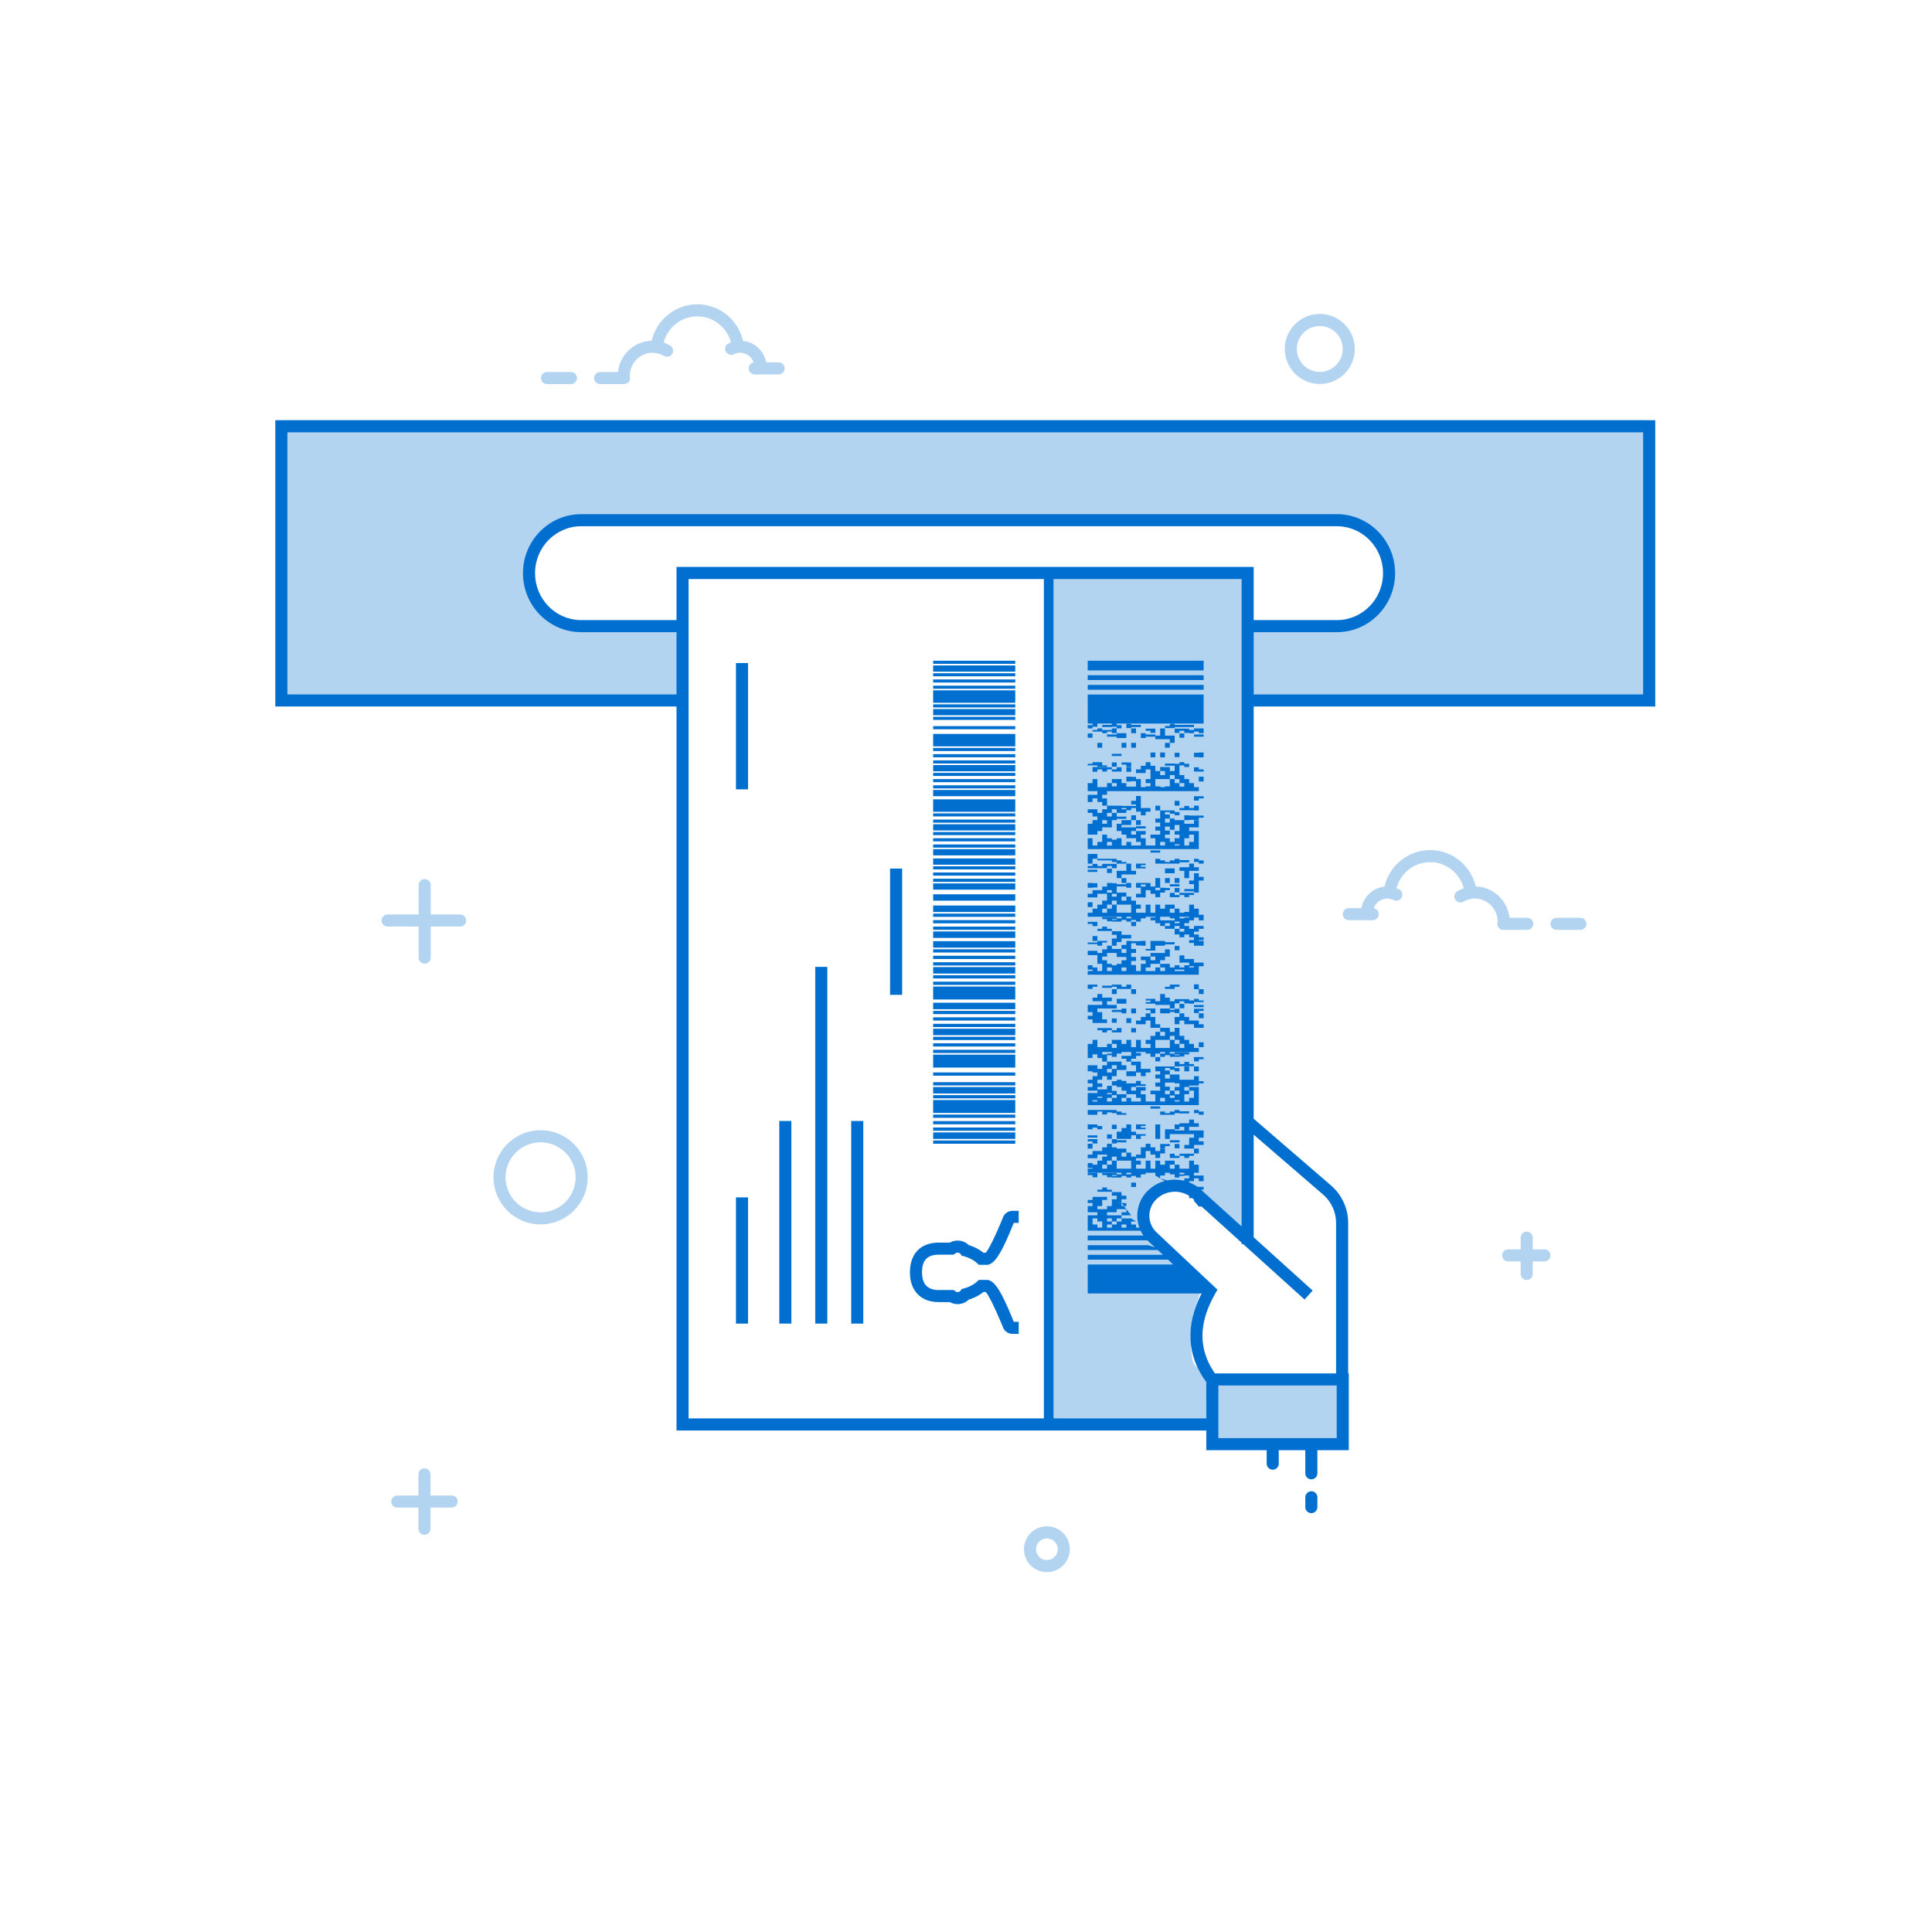 <svg width="400" height="400" viewBox="0 0 400 400" fill="none" xmlns="http://www.w3.org/2000/svg">
<rect width="400" height="400" fill="white"/>
<path fill-rule="evenodd" clip-rule="evenodd" d="M217.121 293.801V117.801H257.2L257.356 256.301C249.919 245.912 243.867 242.745 239.2 246.801C235.207 250.271 234.782 254.076 240.445 259.627C241.874 261.027 244.709 263.287 248.95 266.405C247.187 271.181 246.354 274.6 246.45 276.663C246.815 284.512 247.17 281.764 249.75 284.601C251.47 286.492 251.47 289.559 249.75 293.801H217.121Z" fill="#B3D4F1"/>
<path fill-rule="evenodd" clip-rule="evenodd" d="M251 285.6H278V299H251V285.6Z" fill="#B3D4F1"/>
<path d="M273.25 79.5C277.254 79.5 280.5 76.254 280.5 72.25C280.5 68.246 277.254 65 273.25 65C269.246 65 266 68.246 266 72.25C266 76.254 269.246 79.5 273.25 79.5ZM273.25 77C270.627 77 268.5 74.873 268.5 72.25C268.5 69.627 270.627 67.5 273.25 67.5C275.873 67.5 278 69.627 278 72.25C278 74.873 275.873 77 273.25 77Z" fill="#B3D4F1"/>
<path d="M111.925 253.5C117.31 253.5 121.675 249.135 121.675 243.75C121.675 238.365 117.31 234 111.925 234C106.54 234 102.175 238.365 102.175 243.75C102.175 249.135 106.54 253.5 111.925 253.5ZM111.925 251C107.921 251 104.675 247.754 104.675 243.75C104.675 239.746 107.921 236.5 111.925 236.5C115.929 236.5 119.175 239.746 119.175 243.75C119.175 247.754 115.929 251 111.925 251ZM216.75 325.5C219.373 325.5 221.5 323.373 221.5 320.75C221.5 318.127 219.373 316 216.75 316C214.126 316 212 318.127 212 320.75C212 323.373 214.126 325.5 216.75 325.5ZM216.75 323C215.507 323 214.5 321.993 214.5 320.75C214.5 319.507 215.507 318.5 216.75 318.5C217.992 318.5 219 319.507 219 320.75C219 321.993 217.992 323 216.75 323Z" fill="#B3D4F1"/>
<path d="M296.091 176C300.66 176 304.528 179.195 305.543 183.538C309.167 183.628 312.122 186.432 312.535 190.019L316.205 190.02C316.896 190.02 317.455 190.579 317.455 191.27C317.455 191.96 316.896 192.52 316.205 192.52H311.25C310.56 192.52 310 191.96 310 191.27C310 191.113 310.029 190.962 310.082 190.824C310.053 188.168 307.944 186.035 305.361 186.035C304.52 186.035 303.714 186.259 303.002 186.681C302.409 187.033 301.642 186.837 301.29 186.243C300.938 185.649 301.134 184.883 301.728 184.53C302.151 184.279 302.598 184.073 303.061 183.915C302.239 180.782 299.411 178.5 296.091 178.5C292.781 178.5 289.965 180.766 289.131 183.88C289.307 183.946 289.479 184.021 289.647 184.105C290.265 184.413 290.516 185.163 290.208 185.781C289.9 186.399 289.149 186.65 288.531 186.342C288.128 186.14 287.685 186.035 287.225 186.035C285.94 186.035 284.841 186.867 284.421 188.039C285.009 188.141 285.455 188.653 285.455 189.27C285.455 189.96 284.896 190.52 284.205 190.52H279.25C278.56 190.52 278 189.96 278 189.27C278 188.579 278.56 188.02 279.25 188.02L281.842 188.02C282.297 185.658 284.231 183.828 286.633 183.567C287.636 179.213 291.508 176 296.091 176ZM327.205 190.02C327.896 190.02 328.455 190.579 328.455 191.27C328.455 191.96 327.896 192.52 327.205 192.52H322.25C321.56 192.52 321 191.96 321 191.27C321 190.579 321.56 190.02 322.25 190.02H327.205ZM144.376 63C148.959 63 152.83 66.213 153.834 70.567C156.237 70.827 158.171 72.657 158.627 75.02L161.205 75.02C161.896 75.02 162.455 75.579 162.455 76.27C162.455 76.96 161.896 77.52 161.205 77.52H156.25C155.56 77.52 155 76.96 155 76.27C155 75.649 155.452 75.135 156.045 75.037C155.627 73.867 154.527 73.035 153.243 73.035C152.783 73.035 152.34 73.141 151.937 73.341C151.319 73.65 150.569 73.399 150.26 72.781C149.952 72.163 150.203 71.413 150.821 71.105C150.989 71.021 151.161 70.946 151.336 70.88C150.502 67.766 147.685 65.5 144.376 65.5C141.056 65.5 138.228 67.781 137.406 70.916C137.87 71.073 138.317 71.279 138.74 71.531C139.334 71.882 139.53 72.649 139.178 73.243C138.826 73.837 138.059 74.033 137.465 73.681C136.754 73.259 135.948 73.035 135.107 73.035C132.514 73.035 130.399 75.184 130.383 77.853C130.43 77.983 130.455 78.123 130.455 78.27C130.455 78.96 129.896 79.52 129.205 79.52H124.25C123.56 79.52 123 78.96 123 78.27C123 77.579 123.56 77.02 124.25 77.02L127.932 77.019C128.346 73.432 131.3 70.629 134.924 70.537C135.939 66.195 139.807 63 144.376 63ZM118.205 77.02C118.896 77.02 119.455 77.579 119.455 78.27C119.455 78.96 118.896 79.52 118.205 79.52H113.25C112.56 79.52 112 78.96 112 78.27C112 77.579 112.56 77.02 113.25 77.02H118.205Z" fill="#B3D4F1"/>
<path d="M87.929 182C88.62 182 89.179 182.56 89.179 183.25L89.179 189.333L95.263 189.333C95.91 189.333 96.442 189.825 96.506 190.456L96.513 190.583C96.513 191.274 95.953 191.833 95.263 191.833L89.179 191.833L89.179 198.263C89.179 198.91 88.687 199.442 88.057 199.506L87.929 199.513C87.239 199.513 86.679 198.953 86.679 198.263L86.679 191.833L80.25 191.833C79.603 191.833 79.07 191.341 79.007 190.711L79 190.583C79 189.893 79.56 189.333 80.25 189.333L86.679 189.333L86.679 183.25C86.679 182.603 87.171 182.07 87.802 182.006L87.929 182Z" fill="#B3D4F1"/>
<path d="M87.88 304C88.57 304 89.13 304.56 89.13 305.25L89.129 309.629L93.51 309.63C94.157 309.63 94.689 310.122 94.753 310.752L94.76 310.88C94.76 311.57 94.2 312.13 93.51 312.13L89.129 312.129L89.13 316.509C89.13 317.157 88.638 317.689 88.007 317.753L87.88 317.759C87.189 317.759 86.63 317.2 86.63 316.509L86.629 312.129L82.25 312.13C81.603 312.13 81.07 311.638 81.007 311.008L81 310.88C81 310.189 81.56 309.63 82.25 309.63L86.629 309.629L86.63 305.25C86.63 304.603 87.122 304.07 87.752 304.006L87.88 304Z" fill="#B3D4F1"/>
<path d="M316.09 255C316.78 255 317.34 255.56 317.34 256.25L317.339 258.666L319.756 258.667C320.404 258.667 320.936 259.159 321 259.789L321.006 259.917C321.006 260.607 320.447 261.167 319.756 261.167L317.339 261.166L317.34 263.756C317.34 264.404 316.848 264.936 316.217 265L316.09 265.006C315.399 265.006 314.84 264.447 314.84 263.756L314.839 261.166L312.25 261.167C311.603 261.167 311.07 260.675 311.006 260.044L311 259.917C311 259.226 311.56 258.667 312.25 258.667L314.839 258.666L314.84 256.25C314.84 255.603 315.332 255.07 315.962 255.006L316.09 255Z" fill="#B3D4F1"/>
<path fill-rule="evenodd" clip-rule="evenodd" d="M59 144.214V87H340.894V144.214H258.314V129.571L275.911 129.865C281.955 129.966 286.937 125.149 287.038 119.105C287.039 119.044 287.039 118.983 287.039 118.922C287.039 112.776 282.056 107.793 275.91 107.793H119.864C113.85 107.793 108.975 112.668 108.975 118.682C108.975 124.696 113.85 129.571 119.864 129.571H141.198V144.214H59Z" fill="#B3D4F1"/>
<path d="M271.5 308.75C272.147 308.75 272.68 309.242 272.744 309.872L272.75 310V312.03C272.75 312.721 272.19 313.28 271.5 313.28C270.853 313.28 270.32 312.788 270.256 312.158L270.25 312.03V310C270.25 309.31 270.81 308.75 271.5 308.75ZM342.696 87V146.274L259.563 146.274V231.621L275.567 245.428C277.743 247.306 279.028 250.007 279.117 252.87L279.122 253.189L279.121 284.349L279.25 284.35V300.25L272.749 300.249L272.75 305.03C272.75 305.721 272.19 306.28 271.5 306.28C270.853 306.28 270.32 305.788 270.256 305.158L270.25 305.03L270.249 300.249H264.749L264.75 303.03C264.75 303.721 264.19 304.28 263.5 304.28C262.853 304.28 262.32 303.788 262.256 303.158L262.25 303.03L262.249 300.249L249.75 300.25V296.168L140.064 296.168L140.063 146.274L57 146.274V87H342.696ZM276.75 286.849H252.25V297.749H276.75V286.849ZM216.121 119.878L142.564 119.879V293.669L216.121 293.668V119.878ZM234.2 252.254L235.2 252.891H234.2V253.527H235.2V254.164L235.892 254.164C234.95 251.552 235.56 248.516 237.693 246.47C238.694 245.509 239.885 244.857 241.142 244.515L239.2 243.383V242.8H237.2V243.133H236.2V243.8H235.2V243.467H234.2V243.8H233.2V243.467H232.2V243.8H230.2L230.2 243.746H229.2V243.3H228.2V242.854H231.2V243.133H232.2V242.8H225.2V241.967H226.2L226.2 241.8H225.2V240.8H226.2L226.2 241.133H227.2V240.3H228.2V239.467H229.2L229.2 239.05H227.2V239.8H225.2V239.05H226.2V238.3H228.2V237.55H229.2V236.8H230.2V237.55H231.2L231.2 237.8H233.2V238.633H232.2V239.467H233.2V238.633H234.2V239.467L235.199 239.466L235.2 239.05H236.2V237.55H237.2V236.8H238.2V237.55H239.2V238.3H240.2V237.8H241.2V238.8H240.2V239.746H239.2V239.049L238.2 239.05V238.3H237.2V239.8H235.2L235.2 240.3H236.2V241.133H235.2V241.967H237.2V240.3H238.2V241.967H239.2V240.3H240.2V241.133H241.2V240.3H243.2V241.133H242.2V241.967H243.2V241.133H244.2V241.967H246.2V240.3H247.2V241.133H248.2V242.8H247.2V243.383H249.2V244.55H248.2V243.967H247.2V244.55H246.2L246.2 244.791C246.795 245.025 247.368 245.333 247.906 245.715L249.2 245.717V246.3L248.634 246.299L248.641 246.306L257.063 253.911L257.064 119.879L218.121 119.878V293.668H249.75L249.749 286.16C245.711 280.609 245.389 274.425 248.773 267.801L225.2 267.8V261.8H242.874L241.81 260.8H225.2V259.8H240.746L239.682 258.8H225.2V257.8H237.7L239.087 258.24L237.678 256.917L237.562 256.8H225.2V255.8H236.678L236.759 255.84C236.527 255.507 236.326 255.159 236.157 254.8L225.2 254.8V251.618H227.2V250.982H225.2V249.709H226.2V249.073H225.2V248.436L226.2 248.436V247.8H229.2V248.436H228.2V249.709H227.2V250.346H229.2V249.709H230.2L230.2 248.3H231.2V247.55H230.2V246.8H232.2V247.55H233.2V248.3H232.2V249.05H231.2L231.199 249.072L233.2 249.073V249.709L232.7 249.709L233.2 250.345L231.2 250.346V250.982H229.2V251.618H232.2V252.254H231.2V252.891H232.2V252.254H234.2ZM259.563 234.922V256.169L271.772 267.195L270.096 269.051L257.393 257.579L257.064 257.579L257.063 257.281L248.78 249.8H248.2L247.2 248.633L247.199 248.372L246.966 248.161L246.836 248.049L246.2 248.05L246.2 247.581C244.087 246.251 241.283 246.49 239.423 248.274C237.531 250.089 237.469 253.095 239.284 254.987L239.37 255.074L252.069 267.013L251.579 267.869C248.096 273.955 248.083 279.377 251.53 284.35L276.621 284.349L276.622 253.189C276.622 251.033 275.724 248.98 274.153 247.517L273.934 247.321L259.563 234.922ZM210.909 250.688V253.188L209.89 253.189L209.841 253.313C207.736 258.518 206.329 261.216 204.827 261.773L204.717 261.81L204.541 261.863H202.656L202.295 261.523C201.692 260.956 200.846 260.487 199.846 260.177L199.541 260.089L199.116 259.975L198.856 259.619C198.65 259.336 198.219 259.255 197.89 259.445L197.803 259.504L197.464 259.77H194.334C192.046 259.77 190.89 260.89 190.89 263.427C190.89 265.831 192.009 267.008 194.12 267.082L194.334 267.085H197.465L197.804 267.351C198.111 267.59 198.55 267.553 198.795 267.307L198.857 267.235L199.116 266.88L199.541 266.766C200.571 266.489 201.456 266.046 202.106 265.499L202.294 265.331L202.655 264.991H204.54L204.716 265.044C206.149 265.474 207.478 267.831 209.388 272.436L209.89 273.667L210.909 273.666V276.166H209.638C208.78 276.166 207.998 275.655 207.676 274.858L207.265 273.851C205.903 270.575 204.665 268.142 204.155 267.566L204.079 267.492H203.616L203.532 267.561C202.783 268.151 201.88 268.629 200.875 268.972L200.562 269.073L200.5 269.136C199.508 270.077 197.983 270.287 196.75 269.635L196.661 269.586L194.334 269.585C190.795 269.585 188.496 267.404 188.394 263.688L188.39 263.427C188.39 259.581 190.579 257.372 194.087 257.273L194.334 257.27L196.66 257.271L196.749 257.22C197.983 256.567 199.51 256.777 200.502 257.719L200.565 257.784L200.875 257.883C201.881 258.226 202.783 258.704 203.532 259.293L203.616 259.364H204.079L204.106 259.34C204.616 258.841 206.034 256.046 207.549 252.311L207.676 251.997C207.974 251.253 208.677 250.758 209.468 250.695L209.638 250.688H210.909ZM154.872 247.9V274.041H152.372V247.9H154.872ZM178.732 232.09V274.041H176.232V232.09H178.732ZM171.286 200.18V274.041H168.786V200.18H171.286ZM163.841 232.09V274.041H161.341V232.09H163.841ZM230.2 253.527H229.2V254.164H230.2V253.527ZM233.2 253.527H232.2V254.164H233.2V253.527ZM227.2 252.254H226.2V253.527H227.2V254.164H228.2V252.891H227.2V252.254ZM231.2 252.891H230.2V253.527H231.2V252.891ZM230.2 252.254H229.2V252.891H230.2V252.254ZM233.2 250.345L234.2 251.618H232.2V250.982H233.2V250.345ZM232.2 249.073V249.709L232.7 249.709L232.2 249.073ZM229.2 245.854V246.3H230.2V246.746H227.2V246.3H228.2V245.854H229.2ZM235.2 244.854V245.746H234.2V244.854H235.2ZM242.2 242.8H241.2V243.383H240.2V243.967L241.662 244.392C242.83 244.157 244.04 244.183 245.2 244.471L245.2 243.967H246.2V243.383L245.2 243.383V243.467H244.2V243.8H243.2V243.133H242.2V242.8ZM227.2 242.854V243.746H226.2V243.3H225.2V242.854H227.2ZM231.2 243.3H230.2L230.2 243.467H231.2V243.3ZM245.2 242.8H244.2V243.133L245.199 243.133L245.2 242.8ZM234.2 242.8H233.2V243.133H234.2V242.8ZM229.2 241.133H228.2V241.967H229.2V241.133ZM234.2 240.3H231.2V241.967H234.2V240.3ZM230.2 240.3H229.2V241.133H230.2V240.3ZM231.2 239.467H230.2V240.3H231.2V239.467ZM243.2 238.854V239.3H244.2V239.746H242.2V238.854H243.2ZM247.2 238.854V239.3H246.2V239.746H245.2V239.3H244.2V238.854H247.2ZM248.2 237.8V238.8H247.2V237.8H248.2ZM247.2 231.8V232.55H248.2V233.3H246.2V234.05H249.2V235.55H248.2V236.3H249.2V237.05H247.2V237.8H245.2V237.05H246.2V235.55H247.2V234.8L242.2 234.8V235.8H241.2V233.8H243.2V232.8H244.2V232.55H246.2V231.8H247.2ZM226.2 236.8V237.8H225.2V236.8H226.2ZM244.2 236.854V237.746H243.2V236.854H244.2ZM242.2 236.854V237.3H241.2V237.746H240.2V236.854H242.2ZM210.2 236.129V236.8H193.2V236.129H210.2ZM227.2 235.854V236.746H226.2V236.3H225.2V235.854H227.2ZM231.2 235.854V236.077H233.2V236.523H231.2V236.746H230.2V235.854H231.2ZM244.2 236.077V236.523H242.2V236.077H244.2ZM240.2 232.8V235.8H239.2V232.8H240.2ZM234.2 232.8V234.3H235.2V234.8H237.2V235.133H236.2V235.8H235.2V235.05L234.2 235.05V235.8H231.2V234.3H232.2V233.55H233.2V232.8H234.2ZM210.2 234.451V235.793H193.2V234.451H210.2ZM230.2 234.854V235.746H229.2V234.854H230.2ZM227.2 235.077V235.523H225.2V235.077H227.2ZM210.2 233.445V234.116H193.2V233.445H210.2ZM245.2 233.3H244.2V233.8H243.2V234.05H245.2V233.3ZM237.2 232.8V233.133H236.2V233.467H237.2V233.8H235.2V232.8H237.2ZM227.2 232.8V233.133H228.2V233.8H227.2V233.467L226.2 233.466V233.8H225.2V232.8H227.2ZM231.2 232.854V233.746H230.2V232.854H231.2ZM210.2 232.103V232.774H193.2V232.103H210.2ZM210.2 230.761V231.432H193.2V230.761H210.2ZM231.2 229.8V230.133H232.2V230.467H233.2V230.8H231.2V230.467H230.2L230.2 230.3H229.2V230.746H228.2V230.133L227.2 230.133V230.8H225.2V229.8H231.2ZM248.2 229.8V230.133H249.2V230.8H248.2V230.467H247.2V229.8H248.2ZM244.2 229.8V230.077H246.2V230.523H244.2V230.467H243.2V230.8H240.2V230.133H241.2V230.467H242.2V230.133H243.2V229.8H244.2ZM210.2 227.741V230.425H193.2V227.741H210.2ZM240.2 229.077V229.523H238.2V229.077H240.2ZM237.2 225.05V225.8H236.2V226.55H237.2V228.05H239.2V226.55H238.2V225.8L240.2 225.8V224.967H239.2V224.133H240.2V223.3H239.2V222.467H240.2L240.2 221.8H239.2V220.8H243.2V219.8H244.2V220.3H245.2V219.854H246.2V220.3H247.2V220.746H244.2V220.8H243.2V221.133H244.2V221.8H243.2V221.467H242.2V221.133L241.2 221.133V221.633H242.2V222.467H241.2V223.3H242.2V222.467H244.2V223.549L247.2 223.55V222.8H248.2V223.854L249.2 223.854V224.3H248.2V224.746H246.2L246.2 225.05H245.2V225.8H246.2V225.05H248.2V228.8H225.2V226.3H227.2L227.2 225.8H225.2V225.05H226.2V224.3H225.2V223.55H226.2V222.8H227.2V222.05H226.2L226.2 221.8H225.2V220.55H227.2V221.3H228.2V220.55H229.2V219.8H232.2V220.55H233.2V221.523H231.2L231.2 222.8H230.2V223.55H229.2V222.8H228.2V223.55H227.2V224.3H228.2V225.05H227.2L227.2 225.55H229.2V224.8H230.2V225.854H231.2L231.2 226.55H233.2V225.8H232.2V225.05H231.2L231.2 224.746H230.2V223.854H231.2L231.2 223.55H232.2V223.8H233.2V224.3H235.199L235.2 223.8H236.2V224.467H237.2V224.8H235.2L235.2 225.05H234.2V225.8H235.2V225.05H237.2ZM234.2 227.3V228.05H236.2V227.3H235.2V226.55H233.2V227.3H232.2V228.05H233.2V227.3H234.2ZM241.2 227.3H240.2V228.05H241.2V227.3ZM230.2 227.3H229.2V228.05H230.2V227.3ZM244.199 227.8H243.2L243.2 228.05H244.2L244.199 227.8ZM227.2 227.8H226.2V228.05H227.2L227.2 227.8ZM247.2 225.8H246.2V226.55H245.2V228.05H246.2V227.3H247.2V225.8ZM210.2 226.734V227.405H193.2V226.734H210.2ZM228.2 227.05H227.2L227.2 227.3H228.2V227.05ZM231.2 226.746H230.2L230.2 227.3H231.2L231.2 226.746ZM243.2 226.8H242.2L242.2 227.3H243.2L243.2 226.8ZM243.2 224.133L241.2 224.133V224.967H242.2V225.8H243.2L243.2 226.55H244.2V225.8H243.2V225.05H244.2V224.3H243.2L243.2 224.133ZM242.2 225.8L241.2 225.8V226.55H242.2L242.2 225.8ZM230.2 226.3H229.2V226.55H230.2L230.2 226.3ZM210.2 225.057V226.399H193.2V225.057H210.2ZM210.2 224.05V224.721H193.2V224.05H210.2ZM242.2 212.8V213.633H243.2V212.8H244.2V214.467H245.2V215.3H246.2V216.133H247.2V216.967H248.2V217.8H242.2V218.133H243.2L243.2 217.854H246.2V218.3H245.2V218.746H244.2V218.8H242.2V218.467H241.2V218.8H240.2V218.133H239.2V218.8H238.2V218.133H237.2V217.8H235.2V218H236.2V218.6H235.2V219.2H234.2V219.8H236.2V221.3H238.2V222.05H237.2V222.8H236.2V222.05L235.2 222.05V222.8H233.2V221.8H235.199L235.2 220.55H234.2V219.8H233.2V219.2H232.2V218.6H234.2L234.2 217.8H232.2V218.133H231.2V218.8H230.2V218.467H229.2V219.8H228.2V219.05H227.2V218.3H226.2V219.05H225.2V216.133H226.2V215.3H227.2V216.8H229.2V216.133H230.2V215.3H232.2V216.133H233.2V215.3H234.2L234.2 216.8H235.199L235.2 215.3H236.2V216.967H238.2V216.133H237.2V215.3H238.2V214.467H239.2V213.633H240.2V212.8H242.2ZM210.2 222.037V222.708H193.2V222.037H210.2ZM230.2 221.3H229.2V222.05H230.2V221.3ZM248.2 220.8V221.8H247.2V220.8H248.2ZM246.2 220.8V221.8H245.2V220.8H246.2ZM231.2 220.55H230.2V221.3H231.2V220.55ZM210.2 218.346V221.03H193.2V218.346H210.2ZM240.2 218.854V219.746H239.2V218.854H240.2ZM249.2 218.854V219.3H248.2V219.746H247.2V218.854H249.2ZM244.2 218.3H243.2L243.2 218.467H244.2V218.3ZM230.2 217.8H228.2L228.2 218.3H229.2V218.133H230.2V217.8ZM241.2 217.8H240.2V218.133H241.2V217.8ZM210.2 217.339V218.011H193.2V217.339H210.2ZM245.2 216.133H244.2V216.967H245.2V216.133ZM242.2 215.3H239.2V216.967H242.2V215.3ZM231.2 216.133H230.2V216.967H231.2V216.133ZM249.2 215.8V216.8H248.2V215.8H249.2ZM210.2 215.997V216.668H193.2V215.997H210.2ZM244.2 215.3H243.2V216.133H244.2V215.3ZM210.2 214.655V215.326H193.2V214.655H210.2ZM243.2 214.467H242.2V215.3H243.2V214.467ZM241.2 213.633H240.2V214.467H241.2V213.633ZM210.2 212.978V214.32H193.2V212.978H210.2ZM232.2 212.854V213.746H230.2V213.3H231.2V212.854H232.2ZM230.2 212.854V213.3H229.2V213.746H228.2V213.3H227.2V212.854H230.2ZM235.2 212.854V213.746H234.2V212.854H235.2ZM238.2 209.8V210.55H239.2V212.05H240.2V212.8H238.2V211.3H237.2V212.05H235.2V211.3H236.2V210.55H237.2V209.8H238.2ZM245.2 209.8V210.55H246.2V211.3H248.2V212.05H249.2V212.8H247.2V212.05H245.2V211.3H244.2V212.05H243.2V210.55H244.2V209.8H245.2ZM210.2 211.971V212.642H193.2V211.971H210.2ZM234.2 210.8V211.8H233.2V210.8H234.2ZM228.2 205.8V206.55H230.2V207.3H229.2V208.05H231.2V208.8H227.2V209.55H228.2V211.05H229.2V211.8H226.2V211.05L225.2 211.05V210.3H226.2V209.55H225.2V208.05H228.2V207.3H226.2V206.55H227.2V205.8H228.2ZM231.2 210.854V211.746H230.2V210.854H231.2ZM210.2 210.629V211.3H193.2V210.629H210.2ZM249.2 209.8V210.8H248.2V209.8H249.2ZM210.2 209.287V209.958H193.2V209.287H210.2ZM235.2 208.8V209.8H234.2V208.8H235.2ZM239.2 208.8V209.8H238.2V209.133H237.2V208.8H239.2ZM233.2 208.8V209.8H232.2V209.523H230.2V209.077H232.2V208.8H233.2ZM242.2 208.8V209.077L243.2 209.077V208.854H244.2V209.746H243.2V209.523L242.2 209.522V209.8H240.2V208.8H242.2ZM249.2 208.854V209.3H248.2V209.746H247.2V208.854H249.2ZM210.2 207.609V208.951H193.2V207.609H210.2ZM241.2 205.8V206.55H242.2V207.3H243.2V206.854L246.2 206.854V207.133H247.2V206.8H248.2V207.133H249.2V207.467H247.2V207.8H246.2V207.746H245.2V207.3H244.2V207.746H243.2V208.8H242.2V208.05H239.2V207.8H237.2V207.467H238.2V207.133H237.2V206.8H239.2V207.3H240.2V205.8H241.2ZM245.2 207.854V208.746H244.2V207.854H245.2ZM249.2 208.077V208.523H247.2V208.077H249.2ZM233.2 206.8V207.8H231.2V206.8H233.2ZM210.2 204.254V206.938H193.2V204.254H210.2ZM186.781 179.828V205.968H184.281V179.828H186.781ZM231.2 204.8V205.8H230.2V204.8H231.2ZM235.2 204.8V205.8H234.2V204.8H235.2ZM249.2 204.8V205.8H248.2V204.8H249.2ZM248.2 203.8V204.8H247.2V203.8H248.2ZM227.2 203.854V204.3H226.2V204.746H225.2V203.854H227.2ZM244.2 203.854V204.3H243.2V204.746H241.2V204.3H242.2V203.854H244.2ZM232.2 203.854V204.3H233.2V203.854H234.2V204.746H231.2V204.3H230.2V204.523H228.2V204.077H230.2V203.854H232.2ZM210.2 203.247V203.918H193.2V203.247H210.2ZM210.2 201.905V202.576H193.2V201.905H210.2ZM242.2 199.55V200.3H243.2L243.2 199.854H244.2V200.3H245.2V199.854L246.199 199.854L246.2 199.3H244.2V197.8H245.2V198.55H247.2V199.3H249.2V200.05H248.2V201.8H225.2V201.05H226.2L226.2 200.746H225.2V199.854H226.2L226.2 200.3H227.2V201.05H228.2V199.55H227.2L227.199 197.745L225.2 197.746V196.854H227.2V197.3H228.2V196.55H229.2V195.8H230.2V194.3H231.2V193.55H230.2V192.8H232.2V193.55H234.2V194.3H232.2V195.05H231.2V195.8H230.2L230.2 196.467H232.2V195.633H233.2V194.8H234.2L234.2 194.854H236.2V194.8H237.2V195.8H236.2V195.746H235.2V195.3H234.2L234.2 196.467H235.2V197.3H234.2V198.133H235.2V198.967H234.2V199.8H235.2V200.8H235.199L235.2 201.05H236.2V199.55H237.2V198.8H236.2V198.05H238.2V197.3H241.2V196.55H242.2V198.05H241.2V198.8H240.2V199.55H238.2V200.3H237.2V201.05H239.2V200.3H240.2V199.55H242.2ZM210.2 200.228V201.57H193.2V200.228H210.2ZM241.2 200.3H240.2V201.05H241.2V200.3ZM245.2 200.745L243.2 200.746L243.2 201.05H245.2V200.745ZM230.2 200.3H229.2V201.05H230.2V200.3ZM233.2 200.3H232.2V201.05H233.2V200.3ZM247.2 200.05L246.2 200.049V200.3H247.199L247.2 200.05ZM210.2 199.221V199.892H193.2V199.221H210.2ZM231.2 197.3L229.2 197.3V198.05H228.2V198.8H229.2V199.55H230.2L230.2 199.854H231.2L231.2 199.55H232.2V198.8H233.2V198.133H231.2V197.3ZM239.2 198.05H238.2V198.8H239.2V198.05ZM210.2 197.879V198.55H193.2V197.879H210.2ZM233.2 196.467H232.2V197.3H233.2V196.467ZM210.2 196.537V197.208H193.2V196.537H210.2ZM241.2 194.8V195.077H243.2V195.523H241.2V195.8H239.2V196.8H237.2V196.467H238.2L238.2 194.8H241.2ZM244.2 195.854V196.746H243.2V195.854H244.2ZM210.2 194.859V196.201H193.2V194.859H210.2ZM229.2 194.8V195.133H228.2V195.8H227.2V195.467H225.2V195.133H227.2V194.8H229.2ZM234.2 185.633V186.467H235.2V187.3H236.2V188.133H235.2V188.967H237.2V187.3H238.2V188.967L239.199 188.966L239.2 188.8L239.2 187.3H240.2V188.133H241.2V187.3H243.2V188.133H242.2V188.967H243.2V188.133H244.2V188.967L245.199 188.966L245.2 188.8H246.199L246.2 187.3H247.2V188.133H248.2V189.383L249.2 189.383V190.55H248.2V189.967H247.2V190.55H246.2V191.133H245.2V191.717H246.2V192.3H247.2V191.717H249.2V192.3H248.2V192.883H247.2V193.467H248.2V194.05H249.2V194.633H248.2L248.2 194.8H249.2V195.8H247.2V195.217H246.2V194.633H247.2V194.05H246.2V193.467H245.2V194.05H244.2V193.467H243.2V192.3H241.2V191.717H240.2V191.133H239.2V190.55H238.2V189.967H239.2L239.199 189.8H237.2V190.133H236.2V190.8H235.2V190.467H234.2V190.8H233.2V190.467H232.2V190.8H230.2L230.2 190.746H229.2V190.3H228.2V189.854H231.2V190.133H232.2V189.8H225.2V188.967H226.2V188.133H227.2V187.3H228.2V186.467H229.2L229.199 185.05L227.2 185.05V185.8H225.2V185.05H226.2V184.3H228.2V183.55H229.2V182.8H230.2L230.2 182.854H231.2V183.077H233.2V182.8H234.2V183.8H233.2V183.523H231.2L231.2 184.8H233.2V185.633H232.2V186.467H233.2V185.633H234.2ZM227.2 193.8V194.8H226.2V193.8H227.2ZM210.2 192.846V194.188H193.2V192.846H210.2ZM245.2 192.3H244.2V192.883H245.2V192.3ZM229.2 191.854V192.3H230.2V192.746H227.2V192.3H228.2V191.854H229.2ZM210.2 191.839V192.511H193.2V191.839H210.2ZM244.2 191.717H243.2V192.3H244.2V191.717ZM227.2 190.854V191.746H226.2V191.3H225.2V190.854H227.2ZM235.2 190.854V191.746H234.2V190.854H235.2ZM242.2 191.133H241.2V191.717H242.2V191.133ZM210.2 190.497V191.168H193.2V190.497H210.2ZM244.2 190.8H243.2L243.2 191.133H244.2L244.2 190.8ZM242.2 189.8H240.2L240.2 190.55H243.2L243.2 190.133H242.2V189.8ZM231.2 190.3H230.2L230.2 190.467H231.2V190.3ZM246.2 189.8H244.2V190.133L245.199 190.133L245.2 189.967H246.2V189.8ZM234.2 189.8H233.2V190.133H234.2V189.8ZM210.2 189.155V189.826H193.2V189.155H210.2ZM229.2 188.133H228.2V188.967H229.2V188.133ZM234.2 187.3H231.2V188.967H234.2V187.3ZM210.2 187.478V188.82H193.2V187.478H210.2ZM230.2 187.3H229.2V188.133H230.2V187.3ZM226.2 186.8V187.8H225.2V186.8H226.2ZM231.2 186.467H230.2V187.3H231.2V186.467ZM210.2 185.155V186.471H193.2V185.155H210.2ZM241.2 183.8V183.854L242.2 183.854V184.3L241.2 184.3V184.8H240.2V185.746H239.2V185.05L238.2 185.05V184.3H237.2V185.8H235.2V185.05H236.2L236.2 183.8H235.2V182.8H238.2V183.55L239.199 183.55L239.2 181.8H240.2V183.8H239.2L239.2 184.3H240.2V183.8H241.2ZM243.2 184.854V185.3H244.2V185.746H242.2V184.854H243.2ZM247.2 184.854V185.3H246.2V185.746H245.2V185.3H244.2V184.854H247.2ZM231.2 185.05H230.2L230.2 185.633H231.2L231.2 185.05ZM230.2 184.3H229.2L229.199 184.8H230.2L230.2 184.3ZM248.2 180.8V181.55H249.2V182.3H248.2L248.2 184.8H247.2V184.523H245.2V184.077H247.2L247.2 183.05H246.2V182.3H247.2V180.8H248.2ZM244.2 183.854V184.746H243.2V183.854H244.2ZM210.2 182.899V184.188H193.2V182.899H210.2ZM226.2 182.8V182.854L227.2 182.854V183.746H226.2L226.2 183.8H225.2V182.8H226.2ZM237.199 183.133L236.2 183.133L236.2 183.55H237.2L237.199 183.133ZM244.2 183.077V183.523H242.2V183.077H244.2ZM233.2 181.8V182.8H232.2V181.8H233.2ZM242.2 181.8V182.8H241.2V181.8H242.2ZM244.2 181.8V182.8H243.2V181.8H244.2ZM210.2 181.932V182.576H193.2V181.932H210.2ZM234.2 178.8V180.3H235.2V181.05H232.2V181.8H231.2V180.3H233.2V178.8H234.2ZM247.2 178.8V179.55H248.2V180.3H246.2V181.8H245.2V180.3H244.2V179.55H246.2V178.8H247.2ZM210.2 180.642V181.287H193.2V180.642H210.2ZM243.2 179.8V180.8H241.2V179.8H243.2ZM230.2 179.854V180.746H229.2V179.854H230.2ZM227.2 180.077V180.523H225.2V180.077H227.2ZM210.2 179.353V179.997H193.2V179.353H210.2ZM237.2 178.8V179.133H236.2V179.467H237.2V179.8H235.2V178.8H237.2ZM227.2 178.854V179.3H228.2V178.854H231.2V179.746H230.2V179.3H229.2V179.746H225.2V179.3H226.2V178.854H227.2ZM210.2 177.741V179.03H193.2V177.741H210.2ZM248.2 177.8V178.133H249.2V178.8H248.2V178.467H247.2V177.8H248.2ZM240.2 177.8V178.133H241.2V178.467H242.2V178.133H243.2L243.2 177.8H244.2V178.077H246.2V178.523H244.2V178.8H239.2V177.8H240.2ZM227.2 176.8V177.8H226.2V178.8H225.2V176.8H227.2ZM231.2 177.8V178.133H232.2V178.467H233.2V178.8H231.2V178.467H230.2V178.133H227.2V177.8H231.2ZM210.2 175.807V177.096H193.2V175.807H210.2ZM240.2 176.077V176.523H238.2V176.077H240.2ZM243.2 169.467V169.8H245.2V170.549L247.2 170.55V169.8H248.2V171.3H246.2V172.05H248.2V175.8H225.2V173.55H226.2V175.05H227.2V174.3H228.2V172.8H229.2V173.55H230.2L230.2 173.854H231.2L231.2 173.55H232.2V175.05H233.2V174.3H234.2V175.05H236.2V174.3H235.2V173.55H233.2V172.8H232.2V172.05H231.2V170.55H232.2V169.8H234.2V170.8H232.2V171.3L235.199 171.3L235.2 171.077H237.2V171.523H235.2L235.2 172.05H234.2V172.8H235.2V172.05H237.2V172.8H236.2V173.55H237.2V175.05H239.2V173.55H238.2V172.8L240.2 172.8V171.967H239.2V171.133H240.2V170.3H239.2V169.467H240.2L240.2 167.8H243.2V168.133H244.2V168.8H243.2V168.467H242.2V168.133L241.2 168.133V168.633H242.2V169.467H241.2V170.3H242.2V169.467H243.2ZM210.2 174.839V175.484H193.2V174.839H210.2ZM244.199 174.8H243.2L243.2 175.05H244.2L244.199 174.8ZM241.2 174.3H240.2V175.05H241.2V174.3ZM247.2 172.8H246.2V173.55H245.2V175.05H246.2V174.3H247.2V172.8ZM230.2 174.3H229.2V175.05H230.2V174.3ZM244.199 170.8H243.2V171.8H242.2V171.133L241.2 171.133V171.967H242.2V172.8L241.2 172.8V173.55H242.2V174.3H243.2V173.55H244.2V172.8H243.2V172.05H244.2L244.199 170.8ZM210.2 173.55V174.195H193.2V173.55H210.2ZM210.2 172.261V172.905H193.2V172.261H210.2ZM236.2 164.8L236.2 167.3H238.2V168.05H237.2V168.8H236.2V168.05H235.2L235.199 167.3H234.2V167.746H233.2V168.3H231.2L231.2 169.077H233.2V169.523H231.2L231.2 169.8H230.2L230.2 171.3H228.2V172.05H227.2V172.8H225.2V171.3L226.2 171.3L226.2 171.3H225.2V170.55H226.2V169.8H227.2V169.05H226.2V168.3H225.2V167.55H227.2V168.3H228.2V167.55H229.2V166.8H232.2L232.2 166.854L235.199 166.854L235.2 166.55H234.2V165.8H235.2V164.8H236.2ZM210.2 170.649V171.938H193.2V170.649H210.2ZM236.2 169.8V170.8H235.2V169.8H236.2ZM229.2 169.8L228.2 169.8V170.55H227.2L227.2 170.55H229.2V169.8ZM210.2 169.682V170.326H193.2V169.682H210.2ZM246.2 168.8V168.854H249.2V169.3H248.2V169.746H246.2V169.8H245.2V168.8H246.2ZM235.2 168.8V169.8H234.2V168.8H235.2ZM230.2 168.3H229.2V169.05H230.2V168.3ZM210.2 168.392V169.037H193.2V168.392H210.2ZM231.2 167.55H230.2V168.3H231.2V167.55ZM210.2 165.491V168.07H193.2V165.491H210.2ZM240.2 166.8V167.8H239.2V166.8H240.2ZM248.2 166.8V167.8H247.2V167.746H244.2V167.3H245.2V166.854H246.2V167.3H247.2V166.8H248.2ZM233.2 167.3H232.2L232.2 167.55H233.2V167.3ZM244.2 165.8V166.8H243.2V165.8H244.2ZM238.2 157.8V158.55H239.2L239.2 160.05L239.2 159.633H240.2V158.8H242.2V159.633H243.2L243.2 158.523H241.2V158.077H243.2V158.133H244.2V157.8H245.2V158.133H246.2V158.8H245.2V158.467H244.2L244.2 160.467H245.2V161.3H246.2V162.133H247.2V162.967H248.2V163.8H229.2V164.55H228.2V165.3H229.2V166.8H228.2V166.05H227.2V165.3H226.2V166.05H225.2V164.55H227.2V163.8H225.2V162.133H226.2V161.3H227.2V162.967H229.2V162.133H230.2V161.3H232.2V162.133H233.2V162.854L235.199 162.854V161.745L234.2 161.746V161.8H233.2V160.8H234.2V160.854H235.2V161.3L236.2 161.3V162.967L237.2 162.966V162.8H238.199L238.2 162.133H237.2V161.3H238.2L238.2 159.3H237.2V160.05H235.2V159.3H236.2V158.55H237.2V157.8H238.2ZM249.2 164.854V165.3H248.2V165.746H247.2V164.854H249.2ZM210.2 163.557V164.846H193.2V163.557H210.2ZM154.872 137.282V163.423H152.372V137.282H154.872ZM210.2 162.589V163.234H193.2V162.589H210.2ZM242.2 161.3H239.2L239.2 162.8H240.2L240.2 162.966H241.2L241.2 162.8H242.2L242.2 161.3ZM245.2 162.133H244.2L244.199 162.854H245.199L245.2 162.133ZM231.2 162.133H230.2V162.8H231.2L231.2 162.133ZM244.2 161.3H243.2V162.133H244.2V161.3ZM210.2 161.3V161.945H193.2V161.3H210.2ZM249.2 160.8V161.8H248.2V160.8H249.2ZM243.2 160.467H242.2V161.3H243.2V160.467ZM210.2 160.011V160.655H193.2V160.011H210.2ZM241.2 159.633H240.2V160.467H241.2V159.633ZM227.2 158.8L227.2 158.854H230.2V159.3H229.2V159.746H228.2V159.3H227.2V159.8H226.2V158.8H227.2ZM234.2 158.8V159.8H233.2V158.8H234.2ZM248.2 158.854V159.3H249.2V159.746H247.2V158.854H248.2ZM232.2 158.854V159.746H230.2V159.3H231.2V158.854H232.2ZM210.2 158.399V159.688H193.2V158.399H210.2ZM228.2 157.8V158.467H229.2V158.8H227.2L227.2 158.467H225.2V158.133H226.2V157.8H228.2ZM234.2 157.854V158.746H233.2V158.3H232.2V157.854H234.2ZM231.2 157.854V158.746H230.2V157.854H231.2ZM210.2 157.432V158.076H193.2V157.432H210.2ZM239.2 155.8V156.8H238.2V155.8H239.2ZM241.2 155.8V156.8H240.2V155.8H241.2ZM249.2 155.8V156.8H248.2V156.746H247.2V155.854H248.2V155.8H249.2ZM210.2 156.142V156.787H193.2V156.142H210.2ZM244.2 155.854V156.746H243.2V155.854H244.2ZM232.2 156.077V156.523H230.2V156.077H232.2ZM210.2 154.853V155.497H193.2V154.853H210.2ZM233.2 153.8V154.8H232.2V153.8H233.2ZM235.2 153.8V154.8H234.2V153.8H235.2ZM242.2 153.8V154.8H241.2V153.8H242.2ZM228.2 153.8V154.8H227.2V153.8H228.2ZM210.2 151.951V154.53H193.2V151.951H210.2ZM241.2 150.8V152.3H243.2V153.8H242.2V153.05H239.2V152.523H237.2V152.8H236.2V151.8H237.2V152.077H239.2V152.3H240.2V150.8H241.2ZM233.2 151.8V152.8H231.2V152.523H229.2V152.077H231.2V151.8H233.2ZM226.2 151.854V152.746H225.2V151.854H226.2ZM245.2 151.854V152.746H244.2V151.854H245.2ZM249.2 152.077V152.523H247.2V152.077H249.2ZM249.2 150.8V151.8H248.2V151.466L247.2 151.467V151.8H246.2V151.746H245.2V151.3H244.2V151.746H243.2V150.854L246.2 150.854V151.133H247.2V150.8H249.2ZM228.2 150.8V151.133H230.2V150.8H231.2V151.8H230.2V151.467H229.2V151.8H228.2V151.467H226.2V151.133H227.2V150.8H228.2ZM235.2 150.8V151.8H234.2V150.8H235.2ZM239.2 150.854V151.746H238.2V151.3H237.2V150.854H239.2ZM210.2 150.339V150.984H193.2V150.339H210.2ZM249.2 143.8V149.8H231.2V150.133H232.2V150.8H231.2V150.467H230.2V150.523H228.2V150.077H230.2V149.8H227.2V150.467H226.2V150.8H225.2V150.133H226.2V149.8H225.2V143.8H249.2ZM234.2 149.854V150.077H236.2V150.523H234.2V150.746H233.2V149.854H234.2ZM243.2 149.854V150.077H247.2V150.523H243.2V150.746H241.2V150.3H242.2V149.854H243.2ZM210.2 148.405V149.05H193.2V148.405H210.2ZM210.2 146.793V148.083H193.2V146.793H210.2ZM210.2 145.826V146.471H193.2V145.826H210.2ZM210.2 142.925V145.504H193.2V142.925H210.2ZM340.196 89.5H59.5V143.774L140.063 143.774V130.886L120.337 130.887C113.672 130.887 108.276 125.413 108.276 118.669C108.276 112.028 113.51 106.618 120.035 106.455L120.337 106.451H276.78C283.445 106.451 288.841 111.926 288.841 118.669C288.841 125.311 283.607 130.721 277.082 130.883L276.78 130.887L259.563 130.886V143.774L340.196 143.774V89.5ZM249.2 141.8V142.8H225.2V141.8H249.2ZM210.2 141.958V142.603H193.2V141.958H210.2ZM210.2 140.668V141.313H193.2V140.668H210.2ZM249.2 139.8V140.8H225.2V139.8H249.2ZM210.2 139.379V140.024H193.2V139.379H210.2ZM210.2 137.767V139.057H193.2V137.767H210.2ZM249.2 136.8V138.8H225.2V136.8H249.2ZM210.2 136.8V137.445H193.2V136.8H210.2ZM276.78 108.951H120.337C115.061 108.951 110.776 113.298 110.776 118.669C110.776 123.948 114.914 128.237 120.065 128.383L120.337 128.387L140.063 128.386L140.064 117.378H259.564L259.563 128.386L276.78 128.387C282.056 128.387 286.341 124.04 286.341 118.669C286.341 113.391 282.203 109.102 277.052 108.955L276.78 108.951Z" fill="#006FCF"/>
</svg>
